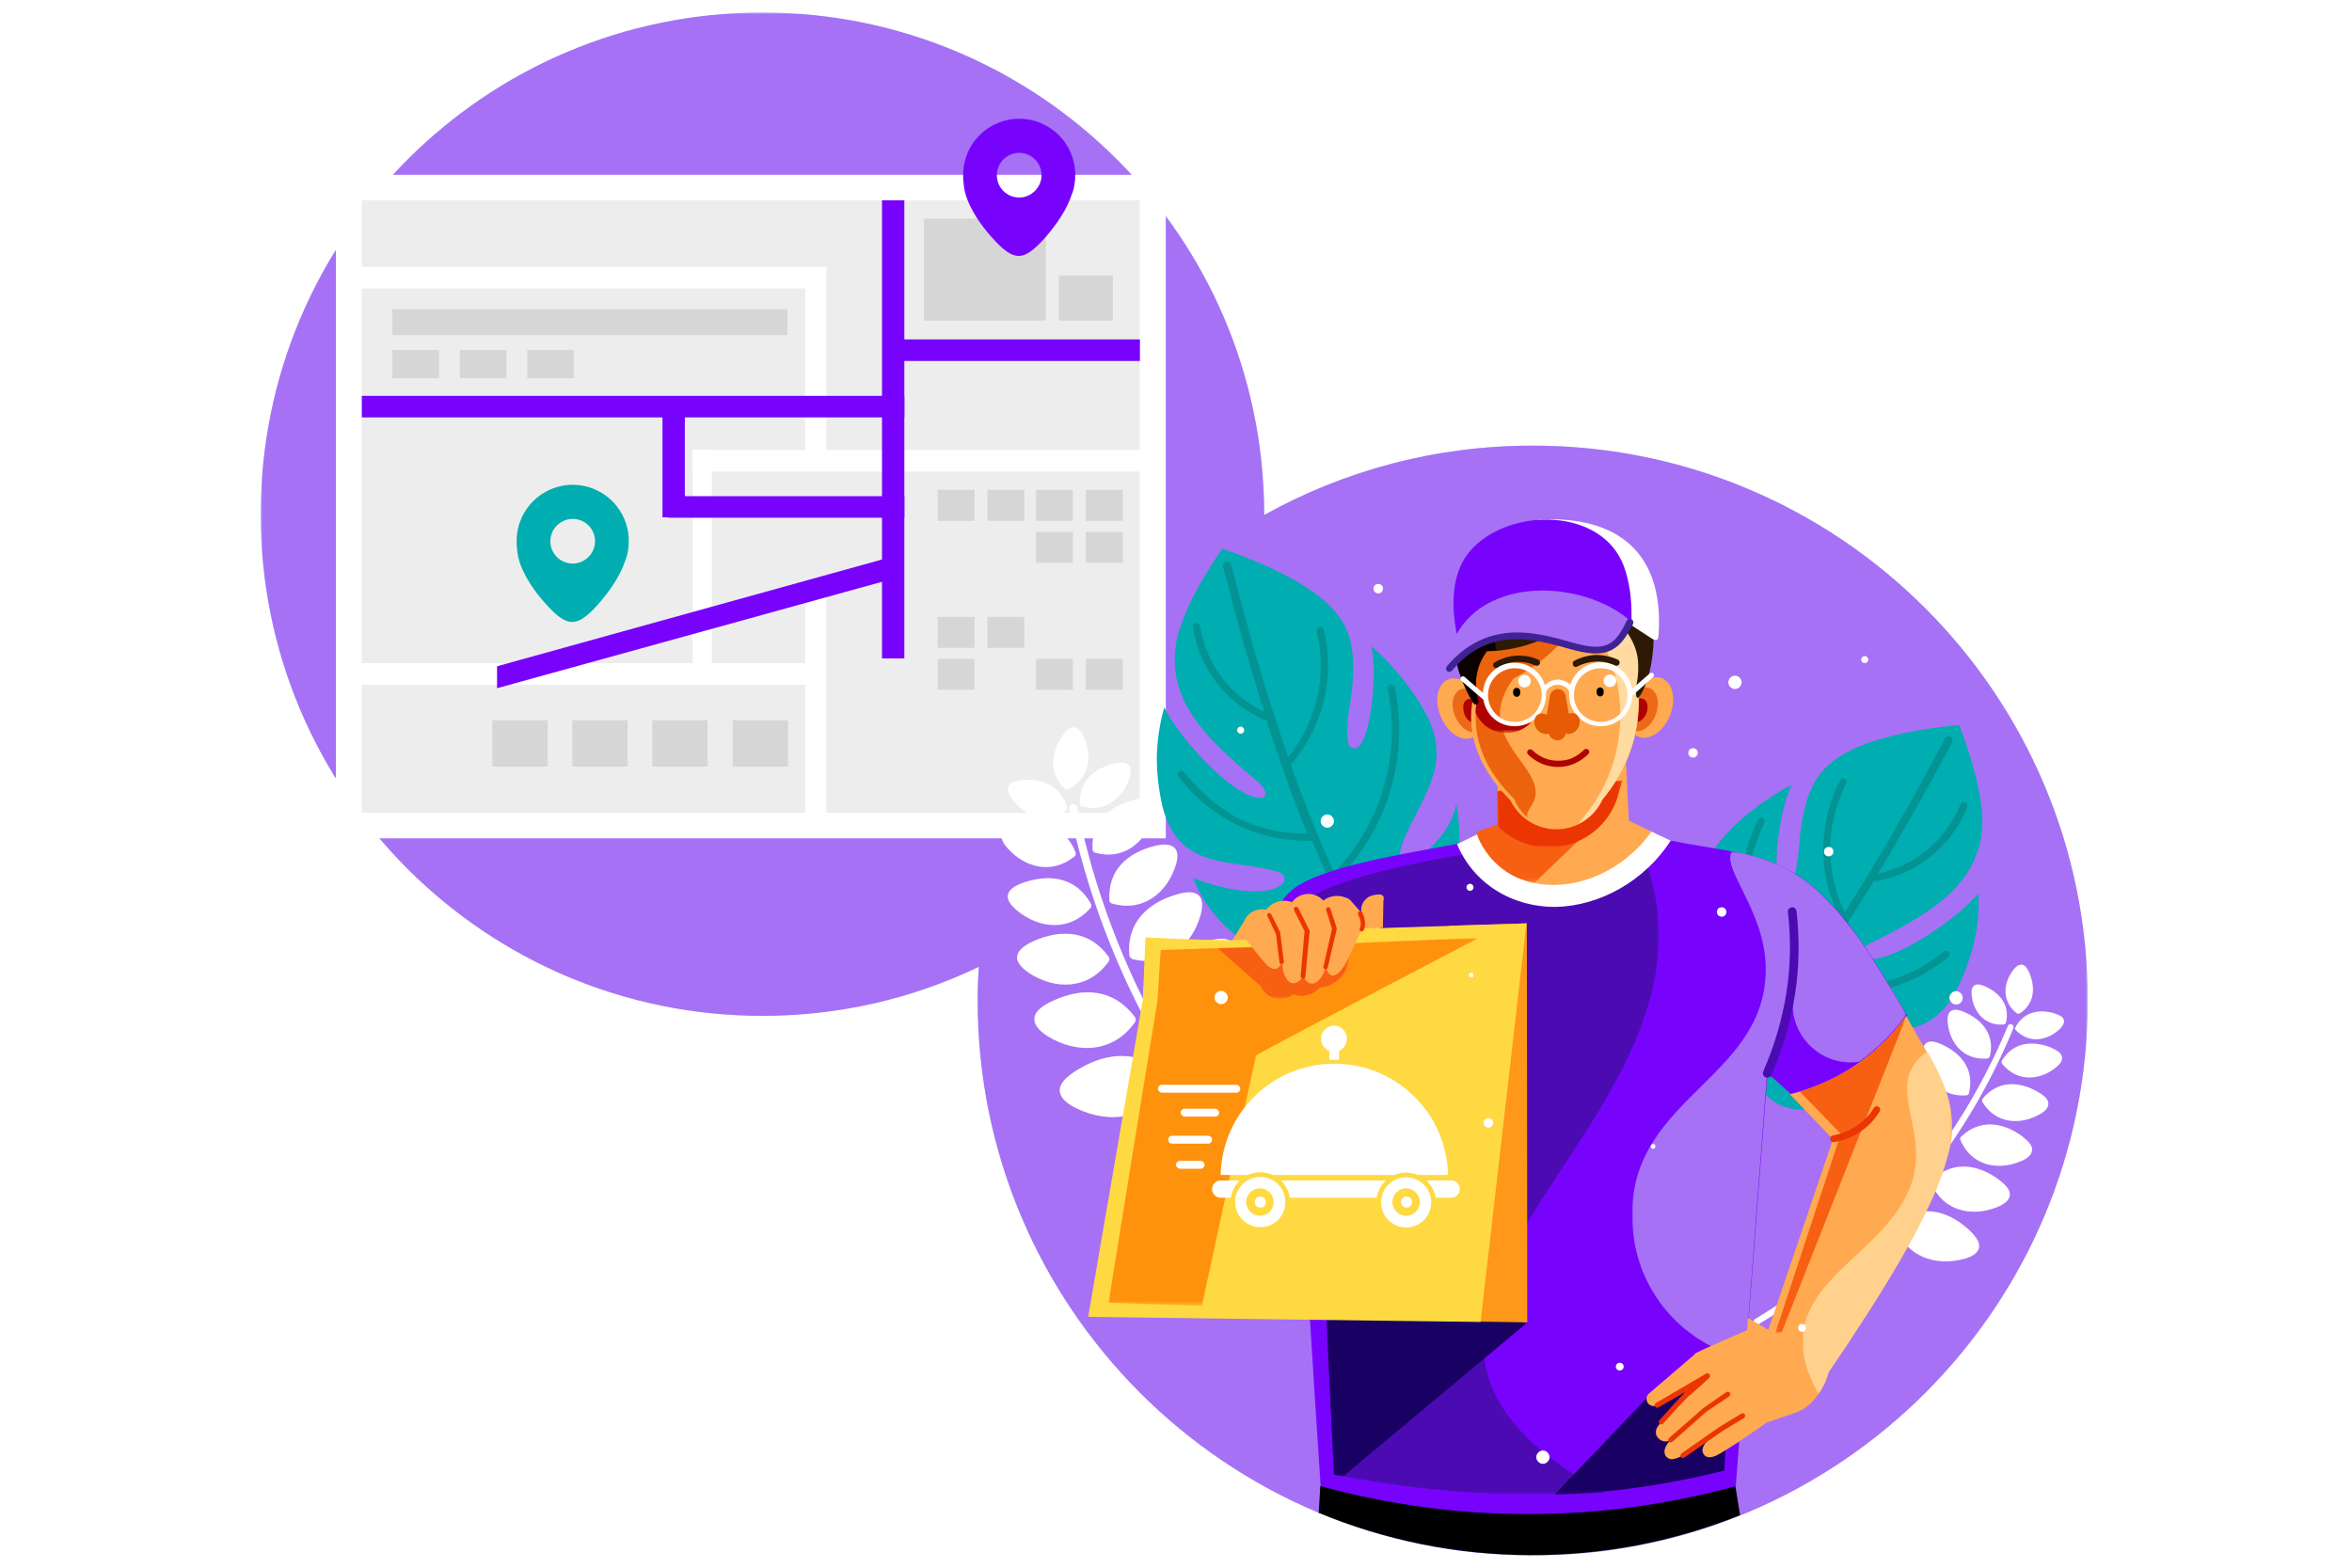 <?xml version="1.0" encoding="utf-8"?><!--Generator: Adobe Illustrator 25.2.0, SVG Export Plug-In . SVG Version: 6.00 Build 0)--><svg version="1.1" id="Layer_1" xmlns="http://www.w3.org/2000/svg" xmlns:xlink="http://www.w3.org/1999/xlink" x="0px" y="0px" viewBox="0 0 600 400" style="enable-background:new 0 0 600 400" xml:space="preserve"><style type="text/css">.st0{fill-rule:evenodd;clip-rule:evenodd;fill:#BFE9FF;}
	.st1{filter:url(#Adobe_OpacityMaskFilter);}
	.st2{fill:url(#SVGID_2_);}
	.st3{mask:url(#SVGID_1_);fill-rule:evenodd;clip-rule:evenodd;fill:#A671F4;}
	.st4{fill-rule:evenodd;clip-rule:evenodd;fill:#FFFFFF;}
	.st5{fill-rule:evenodd;clip-rule:evenodd;fill:#EDEDED;}
	.st6{fill:#FFFFFF;}
	.st7{fill-rule:evenodd;clip-rule:evenodd;fill:#00ADB0;}
	.st8{fill:#039393;}
	.st9{fill-rule:evenodd;clip-rule:evenodd;}
	.st10{fill-rule:evenodd;clip-rule:evenodd;fill:#7703FC;}
	.st11{filter:url(#Adobe_OpacityMaskFilter_1_);}
	.st12{fill:url(#SVGID_4_);}
	.st13{mask:url(#SVGID_3_);fill-rule:evenodd;clip-rule:evenodd;fill:#4C0BB2;}
	.st14{fill-rule:evenodd;clip-rule:evenodd;fill:#FFAA50;}
	.st15{filter:url(#Adobe_OpacityMaskFilter_2_);}
	.st16{fill:url(#SVGID_6_);}
	.st17{mask:url(#SVGID_5_);fill-rule:evenodd;clip-rule:evenodd;fill:#F75F13;}
	.st18{filter:url(#Adobe_OpacityMaskFilter_3_);}
	.st19{fill:url(#SVGID_8_);}
	.st20{mask:url(#SVGID_7_);fill-rule:evenodd;clip-rule:evenodd;fill:#EB3503;}
	.st21{fill-rule:evenodd;clip-rule:evenodd;fill:#EC6917;}
	.st22{fill-rule:evenodd;clip-rule:evenodd;fill:#AE0300;}
	.st23{filter:url(#Adobe_OpacityMaskFilter_4_);}
	.st24{fill:url(#SVGID_10_);}
	.st25{mask:url(#SVGID_9_);fill-rule:evenodd;clip-rule:evenodd;fill:#FFDBA1;}
	.st26{filter:url(#Adobe_OpacityMaskFilter_5_);}
	.st27{fill:url(#SVGID_12_);}
	.st28{mask:url(#SVGID_11_);fill-rule:evenodd;clip-rule:evenodd;fill:#EC630E;}
	.st29{fill:#2E1A04;}
	.st30{fill:#AE0300;}
	.st31{filter:url(#Adobe_OpacityMaskFilter_6_);}
	.st32{fill:url(#SVGID_14_);}
	.st33{mask:url(#SVGID_13_);fill-rule:evenodd;clip-rule:evenodd;fill:#AE0300;}
	.st34{fill-rule:evenodd;clip-rule:evenodd;fill:#2E1A04;}
	.st35{filter:url(#Adobe_OpacityMaskFilter_7_);}
	.st36{fill:url(#SVGID_16_);}
	.st37{mask:url(#SVGID_15_);fill-rule:evenodd;clip-rule:evenodd;fill:#0B0200;}
	.st38{fill-rule:evenodd;clip-rule:evenodd;fill:#E65B03;}
	.st39{fill-rule:evenodd;clip-rule:evenodd;fill:#A671F4;}
	.st40{fill:#3F2294;}
	.st41{filter:url(#Adobe_OpacityMaskFilter_8_);}
	.st42{fill:url(#SVGID_18_);}
	.st43{mask:url(#SVGID_17_);fill-rule:evenodd;clip-rule:evenodd;fill:#190063;}
	.st44{filter:url(#Adobe_OpacityMaskFilter_9_);}
	.st45{fill:url(#SVGID_20_);}
	.st46{mask:url(#SVGID_19_);fill-rule:evenodd;clip-rule:evenodd;fill:#190063;}
	.st47{fill-rule:evenodd;clip-rule:evenodd;fill:#FF9719;}
	.st48{fill-rule:evenodd;clip-rule:evenodd;fill:#FFD942;}
	.st49{filter:url(#Adobe_OpacityMaskFilter_10_);}
	.st50{fill:url(#SVGID_22_);}
	.st51{mask:url(#SVGID_21_);fill-rule:evenodd;clip-rule:evenodd;fill:#FF920D;}
	.st52{filter:url(#Adobe_OpacityMaskFilter_11_);}
	.st53{fill:url(#SVGID_24_);}
	.st54{mask:url(#SVGID_23_);fill-rule:evenodd;clip-rule:evenodd;fill:#F75F13;}
	.st55{fill:#EB3503;}
	.st56{filter:url(#Adobe_OpacityMaskFilter_12_);}
	.st57{fill:url(#SVGID_26_);}
	.st58{mask:url(#SVGID_25_);fill-rule:evenodd;clip-rule:evenodd;fill:#7657D4;}
	.st59{filter:url(#Adobe_OpacityMaskFilter_13_);}
	.st60{fill:url(#SVGID_28_);}
	.st61{mask:url(#SVGID_27_);fill-rule:evenodd;clip-rule:evenodd;fill:#A671F4;}
	.st62{fill:#4C0BB2;}
	.st63{filter:url(#Adobe_OpacityMaskFilter_14_);}
	.st64{fill:url(#SVGID_30_);}
	.st65{mask:url(#SVGID_29_);fill-rule:evenodd;clip-rule:evenodd;fill:#F75F13;}
	.st66{filter:url(#Adobe_OpacityMaskFilter_15_);}
	.st67{fill:url(#SVGID_32_);}
	.st68{mask:url(#SVGID_31_);fill-rule:evenodd;clip-rule:evenodd;fill:#FFD18C;}
	.st69{fill-rule:evenodd;clip-rule:evenodd;fill:#D6D6D6;}</style><g><path class="st0" d="M194.5,3.2c-70.7,0-128,57.3-128,128s57.3,128,128,128c19.8,0,38.5-4.5,55.2-12.5c-0.2,2.8-0.3,5.7-0.3,8.6
		c0,78.2,63.4,141.6,141.6,141.6s141.6-63.4,141.6-141.6s-63.4-141.6-141.6-141.6c-24.9,0-48.2,6.4-68.5,17.7c0-0.1,0-0.1,0-0.2
		C322.4,60.5,265.1,3.2,194.5,3.2z"/><defs><filter id="Adobe_OpacityMaskFilter" filterUnits="userSpaceOnUse" x="66.5" y="3.2" width="466" height="393.6"><feColorMatrix type="matrix" values="1 0 0 0 0  0 1 0 0 0  0 0 1 0 0  0 0 0 1 0"/></filter></defs><mask maskUnits="userSpaceOnUse" x="66.5" y="3.2" width="466" height="393.6" id="SVGID_1_"><g class="st1"><linearGradient id="SVGID_2_" gradientUnits="userSpaceOnUse" x1="-73.34" y1="292.216" x2="261.263" y2="406.097" gradientTransform="matrix(1 0 0 1 255.732 -132.084)"><stop offset="0" style="stop-color:#000000"/><stop offset="1" style="stop-color:#FFFFFF"/></linearGradient><rect x="66.5" y="3.2" class="st2" width="466" height="393.6"/></g></mask><path class="st3" d="M194.5,3.2c-70.7,0-128,57.3-128,128s57.3,128,128,128c19.8,0,38.5-4.5,55.2-12.5c-0.2,2.8-0.3,5.7-0.3,8.6
		c0,78.2,63.4,141.6,141.6,141.6s141.6-63.4,141.6-141.6s-63.4-141.6-141.6-141.6c-24.9,0-48.2,6.4-68.5,17.7c0-0.1,0-0.1,0-0.2
		C322.4,60.5,265.1,3.2,194.5,3.2z"/><rect x="85.7" y="44.6" class="st4" width="211.7" height="169.3"/><rect x="92.3" y="51.1" class="st5" width="198.4" height="156.3"/><path class="st4" d="M487.9,299.2c0.6,0,1-0.4,1-0.7c2-6.9-1.6-12.1-7.5-15.2c-1.7-0.9-3.4-1.4-4.5-1c-1.5,0.5-1.9,2.3-1.7,4.4
		C475.8,293.8,480.5,299.4,487.9,299.2z"/><path class="st4" d="M479.3,308.7c0.6,0,1-0.4,1-0.7c2-6.9-1.6-12.1-7.5-15.2c-1.7-0.9-3.4-1.4-4.5-1c-1.5,0.5-1.9,2.3-1.7,4.4
		C467.2,303.3,471.8,308.9,479.3,308.7z"/><path class="st6" d="M448.6,337.9c14.6-8.8,27.6-19.8,38.6-32.5c11-12.7,19.9-27.2,26.4-43c0.2-0.4,0-0.9-0.4-1
		c-0.4-0.2-0.9,0-1,0.4c-6.5,15.6-15.3,29.9-26.2,42.5c-10.9,12.6-23.7,23.5-38.2,32.2c-0.4,0.2-0.5,0.7-0.3,1.1
		C447.8,338,448.2,338.1,448.6,337.9z"/><path class="st4" d="M525.3,262.7c1-0.9,1.5-1.9,1.1-2.7c-0.3-0.7-1.3-1.1-2.5-1.5c-4-1.1-7.8-0.2-9.8,3.7
		c-0.1,0.1-0.1,0.5,0.2,0.7C517.6,266.3,522.1,265.6,525.3,262.7z"/><path class="st4" d="M515.2,258.6c3.7-2.4,4.1-6.3,2.6-10.1c-0.4-1.1-1-2-1.7-2.3c-0.9-0.3-1.8,0.3-2.6,1.4
		c-2.6,3.5-2.7,8,0.9,10.9C514.7,258.7,515.1,258.7,515.2,258.6z"/><path class="st4" d="M524.3,272.5c1.3-1,2.1-2.1,1.6-3.2c-0.3-0.8-1.5-1.5-2.9-2.1c-4.7-1.8-9.5-1.2-12.3,3.4
		c-0.1,0.1-0.2,0.6,0.1,0.9C514.5,276,520.1,275.8,524.3,272.5z"/><path class="st4" d="M511.1,261.4c0.4,0,0.6-0.3,0.6-0.4c1.1-4.3-1.3-7.4-5-9.2c-1.1-0.5-2.1-0.8-2.8-0.5c-0.9,0.4-1.1,1.5-0.9,2.8
		C503.5,258.4,506.5,261.8,511.1,261.4z"/><path class="st4" d="M506.8,270.1c0.5,0,0.7-0.4,0.8-0.5c1.3-5.3-1.6-9.1-6.1-11.2c-1.3-0.6-2.6-1-3.5-0.6
		c-1.1,0.4-1.3,1.8-1.1,3.4C497.5,266.4,501.1,270.5,506.8,270.1z"/><path class="st4" d="M501.5,279.5c0.5,0,0.8-0.4,0.8-0.6c1.4-5.8-1.7-9.9-6.7-12.3c-1.4-0.7-2.9-1.1-3.8-0.7
		c-1.2,0.5-1.5,2-1.2,3.7C491.3,275.4,495.3,279.9,501.5,279.5z"/><path class="st4" d="M520.2,284.4c1.5-0.8,2.6-1.9,2.3-3.2c-0.2-1-1.4-1.9-2.8-2.7c-4.8-2.7-10.1-2.8-13.9,1.8
		c-0.1,0.1-0.3,0.6,0,1C509,286.6,515.1,287.2,520.2,284.4z"/><path class="st4" d="M495.2,289.7c0.6,0,0.9-0.4,0.9-0.6c1.8-6.2-1.4-11-6.8-13.8c-1.5-0.8-3.1-1.3-4.1-0.9c-1.3,0.5-1.7,2.1-1.5,4
		C484.2,284.7,488.4,289.9,495.2,289.7z"/><path class="st4" d="M515.5,296.3c1.8-0.7,3-1.8,2.9-3.2c-0.1-1.1-1.3-2.2-2.7-3.3c-4.9-3.5-10.6-4.3-15.4,0.2
		c-0.2,0.1-0.4,0.6-0.1,1.1C503,297.4,509.6,298.8,515.5,296.3z"/><path class="st4" d="M509.5,308c1.9-0.8,3.4-1.9,3.2-3.5c-0.1-1.2-1.4-2.5-2.9-3.6c-5.4-3.9-11.6-4.8-16.9,0.1
		c-0.2,0.1-0.5,0.7-0.1,1.2C495.8,309,503,310.6,509.5,308z"/><path class="st4" d="M501.1,321.2c2.2-0.6,3.8-1.7,3.8-3.3c0-1.3-1.2-2.8-2.7-4.2c-5.3-4.8-11.9-6.6-18.2-1.9
		c-0.2,0.1-0.6,0.7-0.3,1.3C486.2,320.6,493.7,323.2,501.1,321.2z"/><path class="st4" d="M296,258.4c9.3,2.1,16.4-3.9,18.8-12.5c0.7-2.6,0.6-4.9-1.1-5.9c-1.3-0.8-3.6-0.5-5.9,0.2
		c-8.1,2.5-13.8,8.1-12.9,17.1C294.9,257.6,295.2,258.3,296,258.4z"/><path class="st4" d="M304.6,272.3c9.3,2.1,16.4-3.9,18.8-12.5c0.7-2.6,0.6-4.9-1.1-5.9c-1.3-0.8-3.6-0.5-5.9,0.2
		c-8.1,2.5-13.8,8.1-12.9,17.1C303.4,271.6,303.8,272.3,304.6,272.3z"/><path class="st6" d="M335.8,316.2c0.4,0.4,1,0.3,1.4-0.1c0.4-0.4,0.3-1-0.1-1.4c-16-14.3-29.4-31-39.9-49.3
		C286.7,247,279.1,227,274.8,206c-0.1-0.5-0.6-0.9-1.2-0.8c-0.5,0.1-0.9,0.6-0.8,1.2c4.4,21.2,12.1,41.4,22.7,59.9
		C306.1,284.9,319.7,301.7,335.8,316.2z"/><path class="st4" d="M271.8,206.9c0.4-0.2,0.5-0.7,0.4-0.9c-1.5-5.4-6.1-7.4-11.3-7c-1.5,0.1-2.9,0.5-3.4,1.2
		c-0.8,1-0.3,2.3,0.7,3.6C261.5,208.4,266.9,210.2,271.8,206.9z"/><path class="st4" d="M272.7,201.3c5.2-2.7,6.1-8.4,3.7-13.4c-0.7-1.5-1.7-2.5-2.9-2.3c-0.9,0.2-1.9,1.2-2.7,2.5
		c-2.8,4.4-3.2,9.4,0.9,13.2C271.9,201.4,272.3,201.6,272.7,201.3z"/><path class="st4" d="M274,218.6c0.5-0.3,0.5-0.9,0.4-1.1c-2.5-6.4-8.3-8.3-14.5-7.2c-1.8,0.3-3.4,0.9-4.1,1.9
		c-0.8,1.2-0.1,2.8,1.3,4.3C261.6,221.5,268.4,223.1,274,218.6z"/><path class="st4" d="M276.2,205.8c5.7,1.5,10.2-2,11.9-7.2c0.5-1.6,0.5-3-0.5-3.7c-0.8-0.5-2.2-0.4-3.7,0c-5,1.3-8.7,4.6-8.4,10.2
		C275.5,205.2,275.7,205.7,276.2,205.8z"/><path class="st4" d="M279.5,217.6c6.9,1.9,12.5-2.4,14.6-8.9c0.6-1.9,0.6-3.7-0.6-4.5c-1-0.6-2.7-0.5-4.5,0
		c-6.2,1.6-10.7,5.7-10.3,12.5C278.7,217,278.9,217.5,279.5,217.6z"/><path class="st4" d="M283.9,230.6c7.6,2.1,13.7-2.6,16-9.7c0.7-2.1,0.7-4-0.7-4.9c-1.1-0.7-2.9-0.6-4.9-0.1
		c-6.8,1.8-11.7,6.2-11.3,13.7C282.9,229.9,283.2,230.5,283.9,230.6z"/><path class="st4" d="M278,231.9c0.5-0.4,0.4-1.1,0.3-1.3c-3.7-6.6-10.2-7.7-16.9-5.5c-1.9,0.6-3.6,1.5-4.1,2.7
		c-0.7,1.5,0.4,3.1,2.1,4.5C265.1,237,272.7,237.7,278,231.9z"/><path class="st4" d="M289.2,244.8c8.4,1.9,14.9-3.5,17.1-11.4c0.6-2.3,0.6-4.4-1-5.3c-1.2-0.7-3.2-0.5-5.4,0.2
		c-7.3,2.2-12.6,7.3-11.8,15.6C288.2,244.1,288.5,244.7,289.2,244.8z"/><path class="st4" d="M282.7,245.5c0.5-0.5,0.3-1.2,0.1-1.4c-4.8-6.7-12.1-7.1-19.1-4c-2,0.9-3.7,2.1-4.1,3.4
		c-0.6,1.7,0.8,3.3,2.8,4.7C269.2,252.7,277.6,252.5,282.7,245.5z"/><path class="st4" d="M289.4,261c0.5-0.6,0.3-1.4,0.1-1.5c-5.4-7.3-13.4-7.7-21-4.1c-2.2,1-4.1,2.3-4.5,3.8
		c-0.6,1.9,0.9,3.7,3.1,5.1C274.6,269,283.9,268.7,289.4,261z"/><path class="st4" d="M298,276.6c0.5-0.7,0.2-1.5-0.1-1.7c-6.7-7.2-15.3-6.7-23.1-1.9c-2.3,1.4-4.1,3-4.4,4.6
		c-0.4,2.1,1.4,3.8,4,5.1C283.1,287,293,285.6,298,276.6z"/><path class="st7" d="M321.2,203.6c-7.5-0.7-21-16.3-24.2-23.1c-1.2,4.2-1.8,8.5-1.9,12.8c0,3.3,0.4,8.1,1.5,12.7
		c4.2,15.8,16.8,13.2,28.2,16.1c1.4,0.3,2.5,0.8,2.8,1.6c0.3,0.6,0.1,1.3-0.7,2c-4.5,3.9-17.7,0.4-22.5-1.7
		c8.1,21.5,39.7,31.6,37.6,5.6c16.1,12.4,34.5,3.1,29.5-24.5c-1.6,10.8-19.5,22.7-12.9,8c4.8-10.7,11.8-18.6,5.1-31.1
		c-3.8-7.1-10.3-14.3-13.9-17.1c1.8,6.4-0.3,28.8-5.2,25.8c-1.2-0.7-1.1-5.2-0.3-10.5c1-6.4,1.8-14.4-1.1-20.2
		c-1.7-3.4-4.6-6.6-9.3-9.7c-5.4-3.6-12.8-7.1-22.1-10.3c-4.9,7.2-8.4,13.5-10.4,19.1c-6.4,17.5,5.9,29,18.7,39.7
		C323.6,201.6,323.5,203.8,321.2,203.6z"/><path class="st8" d="M302.1,197c-0.3-0.4-0.9-0.5-1.3-0.2c-0.4,0.3-0.5,0.9-0.2,1.3c4,5.3,9.1,9.5,14.9,12.3
		c5.8,2.8,12.2,4.3,18.9,4.1c0.1,0,0.2,0,0.3-0.1c12.5,30.2,25.9,49.5,40.3,57.8c0.5,0.3,1.1,0.1,1.4-0.4c0.3-0.5,0.1-1.1-0.4-1.4
		c-12.3-7.1-23.8-22.4-34.8-46c6.3-6.4,10.9-14.1,13.4-22.4c2.6-8.5,3.1-17.7,1.2-26.7c-0.1-0.5-0.6-0.8-1.1-0.7
		c-0.5,0.1-0.8,0.6-0.7,1.1c1.8,8.7,1.3,17.6-1.2,25.8c-2.4,7.9-6.6,15.1-12.5,21.2c-3.7-8.2-7.4-17.4-11-27.6
		c4-4.6,6.8-10.1,8.3-15.8c1.5-6,1.6-12.4,0.1-18.6c-0.1-0.5-0.6-0.8-1.1-0.7c-0.5,0.1-0.8,0.6-0.7,1.1c1.4,5.9,1.4,12-0.1,17.8
		c-1.3,5.2-3.8,10.1-7.2,14.3c-5-14.5-9.9-30.8-14.5-49.1c-0.1-0.6-0.7-0.9-1.3-0.8c-0.6,0.1-0.9,0.7-0.8,1.3
		c3.4,13.3,6.9,25.7,10.5,37c-4.3-2-7.9-5-10.7-8.6c-2.9-3.8-4.9-8.4-5.7-13.3c-0.1-0.5-0.5-0.8-1-0.8c-0.5,0.1-0.8,0.5-0.8,1
		c0.8,5.2,2.9,10.1,6,14.2c3.1,4.1,7.3,7.4,12.1,9.5c0.2,0.1,0.4,0.1,0.6,0c3.4,10.6,6.9,20.3,10.5,29.1c-6.2,0.1-12.3-1.3-17.7-3.9
		C310.8,206,305.9,202,302.1,197z"/><path class="st7" d="M449.4,265.1c-8.1,24.8,25,22.4,37.8,3.3c-5.2,1-18.8,1.3-22.3-3.6c-0.6-0.8-0.6-1.5-0.2-2.1
		c0.5-0.7,1.7-0.9,3.1-0.9c11.8-0.1,23.5,5.4,31.2-9c2.2-4.1,3.7-8.8,4.5-12c1-4.2,1.4-8.5,1.2-12.9c-4.6,5.9-21.5,17.9-28.9,16.8
		c-2.4-0.4-2-2.5,2.3-4.5c14.9-7.4,29.5-15.8,27.4-34.2c-0.7-5.9-2.6-12.8-5.7-21c-9.8,0.9-17.8,2.6-23.9,4.8
		c-5.3,2-8.9,4.4-11.3,7.3c-4.1,4.9-5.2,12.9-5.7,19.4c-0.5,5.3-1.4,9.7-2.7,10.1c-5.5,1.8-2.4-20.4,0.9-26.3
		c-4.2,1.9-12.2,7.3-17.5,13.4c-9.4,10.6-4.5,19.9-2.3,31.4c3,15.8-11.7,0.1-10.7-10.8C415.1,260.1,430.8,273.4,449.4,265.1z"/><path class="st8" d="M406.8,297c-0.6,0.2-0.9,0.7-0.7,1.3c0.2,0.6,0.7,0.9,1.3,0.7c15.9-4.7,33.5-20.3,52.7-46.8
		c0.1,0.1,0.2,0.1,0.3,0.1c6.4,1.7,13,1.8,19.3,0.4c6.3-1.4,12.2-4.3,17.3-8.5c0.4-0.3,0.4-0.9,0.1-1.3c-0.3-0.4-0.9-0.4-1.3-0.1
		c-4.9,4.1-10.6,6.8-16.6,8.1c-5.9,1.3-12.1,1.2-18.1-0.3c5.5-7.7,11.2-16.4,17-25.9c0.2,0.1,0.4,0.2,0.6,0.1c5.2-0.9,10-3.2,14-6.4
		c4-3.2,7.2-7.5,9.1-12.4c0.2-0.5,0-1-0.5-1.2c-0.5-0.2-1,0-1.2,0.5c-1.9,4.6-4.9,8.6-8.6,11.7c-3.6,2.9-7.8,4.9-12.4,5.9
		c6.1-10.2,12.4-21.3,18.9-33.5c0.3-0.5,0.1-1.1-0.4-1.4c-0.5-0.3-1.1-0.1-1.4,0.4c-8.8,16.7-17.4,31.5-25.6,44.4
		c-2.4-4.9-3.6-10.2-3.7-15.6c-0.1-5.9,1.3-11.9,4.1-17.3c0.2-0.4,0.1-1-0.4-1.2c-0.4-0.2-1-0.1-1.2,0.4c-2.9,5.7-4.3,11.9-4.3,18.1
		c0.1,6,1.5,11.9,4.4,17.3c-5.8,9.1-11.5,17.1-17.1,24.3c-4.3-7.3-6.7-15.3-7.2-23.5c-0.5-8.6,1.1-17.3,4.9-25.4
		c0.2-0.5,0-1-0.4-1.2c-0.5-0.2-1,0-1.2,0.4c-3.9,8.3-5.6,17.3-5,26.2c0.5,8.7,3.2,17.3,7.8,24.9C435.2,280.7,420.3,292.9,406.8,297
		z"/><path class="st9" d="M443.9,386.6c-0.8-4.9-1.2-7.4-1.2-7.4s-35.3,0-105.9,0c0,0-0.1,2.3-0.4,6.8
		C370.8,400.2,409.4,400.4,443.9,386.6z"/><path class="st10" d="M336.9,379.2c34.6,9.5,71.2,9.5,105.9,0l8.1-105.4l5.9,5.3c13.3,0.8,25.5-7.4,29.7-20
		c-5.1-8.5-10.5-18.3-17.4-26.3c-13.7-15.7-24.2-14.6-42.8-18.3l-54.5,0.8c-11.8,2.3-35,5.7-42.2,11.8c-1.7,1.5-3.1,3.1-3.3,4.9
		l10.3,97.9c-2.1-3.2-3.1-4.8-3.1-4.8S334.5,343.1,336.9,379.2z"/><defs><filter id="Adobe_OpacityMaskFilter_1_" filterUnits="userSpaceOnUse" x="331.2" y="218" width="92" height="163.5"><feColorMatrix type="matrix" values="1 0 0 0 0  0 1 0 0 0  0 0 1 0 0  0 0 0 1 0"/></filter></defs><mask maskUnits="userSpaceOnUse" x="331.2" y="218" width="92" height="163.5" id="SVGID_3_"><g class="st11"><linearGradient id="SVGID_4_" gradientUnits="userSpaceOnUse" x1="-187.16" y1="526.465" x2="-326.697" y2="396.252" gradientTransform="matrix(1 0 0 1 641.809 -154.453)"><stop offset="0" style="stop-color:#000000"/><stop offset="1" style="stop-color:#FFFFFF"/></linearGradient><rect x="331.2" y="218" class="st12" width="92" height="163.5"/></g></mask><path class="st13" d="M419.5,218.9c-31-0.6-46.5-0.9-46.5-0.9c-24.3,4.3-38.3,8.8-41.8,13.7c4.6,66.4,6.9,99.5,6.9,99.5
		s0.7,15,2.2,45c22.6,4.5,45.7,6.1,69.3,4.8C323.8,334.2,445.3,287.3,419.5,218.9z"/><path class="st4" d="M426.2,214.5l-5.5-2.6c-2.1,1.1-4.3,2-6.7,2.7c-4.9,2.7-10.5,4.3-16.6,4.3c-7.1,0-13.8-2.1-19.6-5.7l-1-0.3
		l-5.1,2.5c4.2,10,13.9,16.1,25.3,16C408.3,231.1,419.6,224.7,426.2,214.5z"/><path class="st14" d="M396.6,225.8c9.3-0.1,18.8-5.3,24.7-13.6c-3.9-1.9-5.8-2.8-5.8-2.8c-0.7-14.6-1-21.9-1-21.9
		c-21.7,6.7-32.5,10.1-32.5,10.1s0.1,4.5,0.3,13.4c0,0-1.8,0.6-5.5,1.9C379.7,220.9,387.3,225.9,396.6,225.8z"/><defs><filter id="Adobe_OpacityMaskFilter_2_" filterUnits="userSpaceOnUse" x="376.7" y="201.4" width="31.8" height="23.8"><feColorMatrix type="matrix" values="1 0 0 0 0  0 1 0 0 0  0 0 1 0 0  0 0 0 1 0"/></filter></defs><mask maskUnits="userSpaceOnUse" x="376.7" y="201.4" width="31.8" height="23.8" id="SVGID_5_"><g class="st15"><linearGradient id="SVGID_6_" gradientUnits="userSpaceOnUse" x1="-327.642" y1="608.937" x2="-308.712" y2="588.101" gradientTransform="matrix(1 0 0 1 708.143 -382.278)"><stop offset="0" style="stop-color:#000000"/><stop offset="1" style="stop-color:#FFFFFF"/></linearGradient><rect x="376.7" y="201.4" class="st16" width="31.8" height="23.8"/></g></mask><path class="st17" d="M391.4,225.3c0,0,5.7-5.5,17.1-16.4l-23.8-5.1c0.1-0.2,0.1-0.4,0.1-0.7c0-0.7-0.4-1.3-1.1-1.5
		c-0.6-0.2-1.3-0.1-1.8,0.4l0,1.2v0l0,0v0l0,0l0,0l0,0l0,0v0l0,0l0,0l0,0l0,0l0,0l0,0l0,0v0l0,0l0,0l0,0l0,0l0,0l0,0l0,0l0,0l0,0
		l0,0l0,0l0,0l0,0l0,0l0,0l0,0l0,0.1l0,0l0,0.1v0l0,0.1l0,0l0,0.1l0,0l0,0l0,0.1l0,0l0.1,6.7c0,0-1.8,0.6-5.5,1.9
		C379.1,219.3,384.6,224,391.4,225.3z"/><defs><filter id="Adobe_OpacityMaskFilter_3_" filterUnits="userSpaceOnUse" x="382" y="199" width="31.9" height="17.2"><feColorMatrix type="matrix" values="1 0 0 0 0  0 1 0 0 0  0 0 1 0 0  0 0 0 1 0"/></filter></defs><mask maskUnits="userSpaceOnUse" x="382" y="199" width="31.9" height="17.2" id="SVGID_7_"><g class="st18"><linearGradient id="SVGID_8_" gradientUnits="userSpaceOnUse" x1="-336.433" y1="605.411" x2="-310.997" y2="602.222" gradientTransform="matrix(1 0 0 1 715.877 -395.479)"><stop offset="0" style="stop-color:#000000"/><stop offset="1" style="stop-color:#FFFFFF"/></linearGradient><rect x="382" y="199" class="st19" width="31.9" height="17.2"/></g></mask><path class="st20" d="M382.2,210.9c4.7,4.7,11.6,6.4,18,4.6c6.4-1.8,11.3-7,12.8-13.4c0.6-2,0.9-3,0.9-3c-21.3,2-31.9,2.9-31.9,2.9
		l0,1.2h0l0,0l0,0l0,0l0,0l0,0l0,0l0,0l0,0l0,0l0,0l0,0.1l0,0v0l0,0v0l0,0l0,0l0,0l0,0l0,0l0,0v0l0,0l0,0l0,0l0,0l0,0l0,0l0,0v0l0,0
		l0,0l0,0l0,0l0,0l0,0v0l0,0l0,0l0,0v0l0,0l0,0l0,0l0,0l0,0l0,0l0,0l0,0l0,0l0,0l0,0l0,0l0,0l0,0l0,0l0,0l0,0l0,0v0l0,0v0v0v0l0,0v0
		L382.2,210.9z"/><path class="st14" d="M420.4,188.1c3.2-0.7,6.1-4.7,6.4-8.9c0.3-4.2-2-7-5.2-6.3c-3.2,0.7-6.1,4.7-6.4,8.9
		C414.9,186.1,417.2,188.9,420.4,188.1z"/><path class="st21" d="M418.3,186.5c2.3-0.5,4.4-3.4,4.6-6.5c0.2-3-1.4-5.1-3.8-4.5c-2.3,0.5-4.4,3.4-4.6,6.5
		C414.3,185,416,187.1,418.3,186.5z"/><path class="st22" d="M417.8,184.2c1.3-0.3,2.4-1.9,2.5-3.5c0.1-1.6-0.8-2.7-2-2.5c-1.3,0.3-2.4,1.9-2.5,3.5
		C415.6,183.4,416.5,184.5,417.8,184.2z"/><path class="st14" d="M373.2,188.4c3.2,0.7,5.5-2.1,5.1-6.3c-0.4-4.2-3.3-8.2-6.5-8.9c-3.2-0.7-5.5,2.1-5.1,6.3
		C367.1,183.7,370,187.7,373.2,188.4z"/><path class="st21" d="M375.3,186.8c2.3,0.5,4-1.5,3.7-4.6c-0.3-3-2.4-5.9-4.7-6.4c-2.3-0.5-4,1.5-3.7,4.6
		C370.9,183.4,373,186.3,375.3,186.8z"/><path class="st22" d="M375.8,184.4c1.3,0.3,2.2-0.8,2-2.5c-0.1-1.6-1.3-3.2-2.5-3.5c-1.3-0.3-2.2,0.8-2,2.5
		C373.4,182.6,374.5,184.2,375.8,184.4z"/><path class="st14" d="M409,153.6c-7.9-5.3-18.3-5-25.9,0.8c-7.6,5.8-10.6,15.7-7.5,24.7c-1.4,8.8,1.8,17.1,9.7,25.1
		c2.2,4.6,6.8,7.4,11.8,7.4c5,0,9.6-3,11.7-7.6c6.4-7.7,9.5-16.4,9.3-26.3C420.6,168.6,416.9,158.9,409,153.6z"/><defs><filter id="Adobe_OpacityMaskFilter_4_" filterUnits="userSpaceOnUse" x="396.7" y="149.8" width="22.1" height="60.7"><feColorMatrix type="matrix" values="1 0 0 0 0  0 1 0 0 0  0 0 1 0 0  0 0 0 1 0"/></filter></defs><mask maskUnits="userSpaceOnUse" x="396.7" y="149.8" width="22.1" height="60.7" id="SVGID_9_"><g class="st23"><linearGradient id="SVGID_10_" gradientUnits="userSpaceOnUse" x1="-342.165" y1="591.059" x2="-315.46" y2="575.989" gradientTransform="matrix(1 0 0 1 737.356 -403.796)"><stop offset="0" style="stop-color:#000000"/><stop offset="1" style="stop-color:#FFFFFF"/></linearGradient><rect x="396.7" y="149.8" class="st24" width="22.1" height="60.7"/></g></mask><path class="st25" d="M409,153.6c-3.7-2.5-8-3.8-12.3-3.8c11.3,8.3,18.1,22.2,16.4,37.2c-1,9.2-5,17.3-10.9,23.5
		c2.8-1.3,5.2-3.5,6.5-6.4c6.4-7.7,9.5-16.4,9.3-26.3C420.6,168.6,416.9,158.9,409,153.6z"/><defs><filter id="Adobe_OpacityMaskFilter_5_" filterUnits="userSpaceOnUse" x="376" y="153.5" width="27.5" height="55.1"><feColorMatrix type="matrix" values="1 0 0 0 0  0 1 0 0 0  0 0 1 0 0  0 0 0 1 0"/></filter></defs><mask maskUnits="userSpaceOnUse" x="376" y="153.5" width="27.5" height="55.1" id="SVGID_11_"><g class="st26"><linearGradient id="SVGID_12_" gradientUnits="userSpaceOnUse" x1="-296.709" y1="601.923" x2="-329.256" y2="579.489" gradientTransform="matrix(1 0 0 1 707.17 -406.623)"><stop offset="0" style="stop-color:#000000"/><stop offset="1" style="stop-color:#FFFFFF"/></linearGradient><rect x="376" y="153.5" class="st27" width="27.5" height="55.1"/></g></mask><path class="st28" d="M403.5,156.9c-20.9-8.5-29.9-0.9-26.9,22.9c-1,8.7,2.2,16.7,9.7,24.1c0.7,1.9,2,3.5,3.5,4.8
		c-1.4-2.5,4.7-4,0.4-11.2c-3.8-6.3-12.3-13.2-4.1-24.4C393.3,169.4,399.4,163.8,403.5,156.9z"/><path class="st29" d="M402.3,170.1c1.5-0.8,3.1-1.2,4.8-1.3c1.7-0.1,3.3,0.3,4.9,1c0.4,0.2,0.9,0,1.1-0.4c0.2-0.4,0-0.9-0.4-1.1
		c-1.8-0.8-3.7-1.2-5.6-1.2c-1.9,0.1-3.8,0.6-5.5,1.5c-0.4,0.2-0.5,0.7-0.3,1.1C401.4,170.1,401.9,170.3,402.3,170.1z"/><path class="st29" d="M382.1,170.3c1.5-0.9,3.1-1.3,4.7-1.4c1.7-0.1,3.3,0.2,4.9,0.9c0.4,0.2,0.9,0,1.1-0.4c0.2-0.4,0-0.9-0.4-1.1
		c-1.8-0.8-3.7-1.1-5.6-1c-1.9,0.1-3.8,0.7-5.5,1.7c-0.4,0.2-0.5,0.7-0.3,1.1C381.2,170.4,381.7,170.6,382.1,170.3z"/><path class="st9" d="M408.2,177.7L408.2,177.7c0.5,0,0.9-0.4,0.9-0.9l0-0.5c0-0.5-0.4-0.9-0.9-0.9h0c-0.5,0-0.9,0.4-0.9,0.9l0,0.5
		C407.3,177.2,407.7,177.7,408.2,177.7z"/><path class="st9" d="M386.9,177.8L386.9,177.8c0.5,0,0.9-0.4,0.9-0.9l0-0.5c0-0.5-0.4-0.9-0.9-0.9c-0.5,0-0.9,0.4-0.9,0.9l0,0.5
		C386,177.3,386.4,177.8,386.9,177.8z"/><path class="st4" d="M390.5,173.8c0-0.9-0.7-1.6-1.6-1.6c-0.9,0-1.6,0.7-1.6,1.6c0,0.9,0.7,1.6,1.6,1.6
		C389.7,175.4,390.5,174.7,390.5,173.8z"/><path class="st4" d="M412.3,173.7c0-0.9-0.7-1.6-1.6-1.6c-0.9,0-1.6,0.7-1.6,1.6c0,0.9,0.7,1.6,1.6,1.6
		C411.6,175.3,412.3,174.6,412.3,173.7z"/><path class="st30" d="M397.5,195.7c1.4,0,2.9-0.3,4.2-0.9c1.3-0.6,2.5-1.4,3.5-2.4c0.3-0.3,0.3-0.8,0-1.1c-0.3-0.3-0.8-0.3-1.1,0
		c-0.9,0.9-1.9,1.6-3,2.1c-1.1,0.5-2.3,0.7-3.6,0.7c-1.2,0-2.5-0.2-3.6-0.7c-1.1-0.5-2.1-1.1-3-2c-0.3-0.3-0.8-0.3-1.1,0
		c-0.3,0.3-0.3,0.8,0,1.1c1,1,2.2,1.8,3.6,2.4C394.6,195.4,396,195.7,397.5,195.7z"/><defs><filter id="Adobe_OpacityMaskFilter_6_" filterUnits="userSpaceOnUse" x="375.6" y="175.6" width="15.1" height="11.5"><feColorMatrix type="matrix" values="1 0 0 0 0  0 1 0 0 0  0 0 1 0 0  0 0 0 1 0"/></filter></defs><mask maskUnits="userSpaceOnUse" x="375.6" y="175.6" width="15.1" height="11.5" id="SVGID_13_"><g class="st31"><linearGradient id="SVGID_14_" gradientUnits="userSpaceOnUse" x1="-314.398" y1="621.045" x2="-332.286" y2="617.637" gradientTransform="matrix(1 0 0 1 706.525 -438.007)"><stop offset="0" style="stop-color:#000000"/><stop offset="1" style="stop-color:#FFFFFF"/></linearGradient><rect x="375.6" y="175.6" class="st32" width="15.1" height="11.5"/></g></mask><path class="st33" d="M382.9,186.9c2.9,0.5,5.8-0.5,7.8-2.7c-2.3,1.2-5.1,1.1-7.4-0.1c-2.3-1.2-4-3.4-4.4-6
		c-2.2-1.7-3.3-2.6-3.3-2.6s0.3,1.4,1,4.1c-0.1,0.7-0.1,1.4-0.2,2.2C377.6,184.6,380,186.5,382.9,186.9z"/><path class="st34" d="M375.5,161c-0.1,0.2-0.1,0.3-0.2,0.5c-0.1,0.4-0.3,0.8-0.5,1.2c-0.1,0.2-0.1,0.3-0.2,0.5
		c-0.7,1.4-1.9,2.5-3.5,3c0.5,4.4,2.2,8.9,4.6,13c0.6,1.1,1.7,0.6,1.4-0.4c-1.3-4.3-0.5-9,2.2-12.6c9.8-0.2,19.1-4.2,26.1-11.2
		c4.4,0.9,8.2,3.6,10.4,7.5c1.3,2.2,2.1,4.6,2.1,7.1c0.1,2.6-0.3,4.4-0.5,5.6c-0.4,4.7,1,2.9,2.3-0.3c3.3-7.9,3.8-26.8-5.7-29.8
		c-11.1-15-28.3-9.7-37.8-2.7c1.5,1.6,1.9,4,0.9,6.1l-0.3,0.6c-0.2,0.4-0.5,0.8-0.8,1.3l-0.3,0.7c-0.3,0.5-0.6,0.9-0.9,1.4
		c-0.1,0.1-0.1,0.2-0.2,0.3c-0.1,0.2-0.2,0.4-0.3,0.5l0.1,0c-0.2,0.3-0.4,0.6-0.6,0.9c2,1.3,2.9,3.9,2.1,6.2L375.5,161z"/><defs><filter id="Adobe_OpacityMaskFilter_7_" filterUnits="userSpaceOnUse" x="371" y="135.4" width="30.3" height="44.3"><feColorMatrix type="matrix" values="1 0 0 0 0  0 1 0 0 0  0 0 1 0 0  0 0 0 1 0"/></filter></defs><mask maskUnits="userSpaceOnUse" x="371" y="135.4" width="30.3" height="44.3" id="SVGID_15_"><g class="st35"><linearGradient id="SVGID_16_" gradientUnits="userSpaceOnUse" x1="-304.102" y1="593.091" x2="-319.693" y2="614.372" gradientTransform="matrix(1 0 0 1 699.911 -448.686)"><stop offset="0" style="stop-color:#000000"/><stop offset="1" style="stop-color:#FFFFFF"/></linearGradient><rect x="371" y="135.4" class="st36" width="30.3" height="44.3"/></g></mask><path class="st37" d="M372.9,163.7c-0.2,0.4-0.5,0.7-0.8,1.1c-0.1,0.1-0.3,0.3-0.4,0.4c-0.2,0.3-0.4,0.6-0.6,0.9
		c0.5,4.5,2.2,9,4.6,13c0.6,1.1,1.7,0.6,1.4-0.4c-1.3-4.3-0.5-9,2.2-12.6c0.8,0,1.7-0.1,2.5-0.1c-1.3-5.2-0.9-10.8,1.5-16.1
		c3.5-7.6,10.4-12.5,18.1-13.8c-7-1.8-14.3,0.1-20.2,3.2c0.3,0.6,0.4,1.3,0.4,2.1v0.2c0,0.9-0.2,1.8-0.6,2.5l-0.1,0.2
		c-0.3,0.6-0.7,1.1-1.1,1.5c-0.1,0.1-0.2,0.2-0.2,0.2l-0.1,0.2c-0.3,0.5-0.7,1-1.2,1.4l-0.2,0.5c-0.3,0.7-0.8,1.3-1.2,2l-0.4,0.7
		v0.8c0,1.8-0.9,3.4-2.3,4.4c0.7,0.9,1.2,2.1,1.2,3.4C375.1,161.1,374.3,162.7,372.9,163.7z"/><path class="st6" d="M402.7,183c1.5,1.5,3.5,2.3,5.7,2.3c2.2,0,4.2-0.9,5.7-2.4c1.4-1.4,2.2-3.3,2.3-5.4l5.3-4.7
		c0.3-0.2,0.3-0.6,0.1-0.9c-0.2-0.3-0.6-0.3-0.9-0.1l-4.6,4c-0.3-1.8-1.1-3.3-2.3-4.5c-1.5-1.5-3.5-2.3-5.7-2.3
		c-2.2,0-4.2,0.9-5.7,2.4c-0.9,0.9-1.6,2.1-2,3.3c-0.3-0.2-0.5-0.5-0.8-0.6c-0.7-0.4-1.5-0.7-2.4-0.7c-0.9,0-1.7,0.3-2.4,0.7
		c-0.3,0.2-0.6,0.5-0.9,0.7c-0.4-1.3-1.1-2.5-2.1-3.4c-1.5-1.5-3.5-2.3-5.7-2.3c-2.2,0-4.2,0.9-5.7,2.4c-1.4,1.4-2.2,3.2-2.3,5.3
		l-4.7-4.1c-0.3-0.2-0.6-0.2-0.9,0.1c-0.2,0.3-0.2,0.6,0.1,0.9l5.6,4.8c0,0,0,0,0,0c0.3,1.7,1.1,3.3,2.3,4.5
		c1.5,1.5,3.5,2.3,5.7,2.3c2.2,0,4.2-0.9,5.7-2.4c1.5-1.5,2.3-3.5,2.3-5.7c0-0.2,0-0.4,0-0.7l0,0c0.3-0.6,0.7-1,1.2-1.3
		c0.5-0.3,1.1-0.5,1.8-0.5c0.6,0,1.2,0.2,1.8,0.5c0.5,0.3,0.9,0.7,1.1,1.2c0,0.3,0,0.5,0,0.8C400.3,179.6,401.2,181.6,402.7,183z
		 M403.5,172.5c1.2-1.2,2.9-2,4.8-2c1.9,0,3.6,0.7,4.9,2c1.2,1.2,2,2.9,2,4.8v0c0,0.1,0,0.1,0,0.2c0,1.8-0.8,3.5-2,4.7
		c-1.2,1.2-2.9,2-4.8,2c-1.9,0-3.6-0.7-4.9-2c-1.2-1.2-2-2.9-2-4.8C401.5,175.4,402.3,173.7,403.5,172.5z M391.3,182.2
		c-1.2,1.2-2.9,2-4.8,2c-1.9,0-3.6-0.7-4.9-2c-1.2-1.2-2-2.9-2-4.8c0-1.9,0.7-3.6,2-4.9c1.2-1.2,2.9-2,4.8-2c1.9,0,3.6,0.7,4.9,2
		c1.2,1.2,2,2.9,2,4.8C393.2,179.3,392.5,181,391.3,182.2z"/><path class="st38" d="M395.1,187.2c0.3,1,1.2,1.7,2.2,1.7c1,0,1.9-0.7,2.2-1.8c0.4,0.2,0.8,0.2,1.2,0.1c1.3-0.3,2.3-1.6,2.3-3.1
		c0-1.4-1.1-2.4-2.4-2.1c-0.1,0-0.3,0.1-0.4,0.1l-0.2-1.1c-0.2-1.2-0.4-2.3-0.6-3.5c-0.1-0.5-0.4-0.9-0.7-1.2
		c-0.4-0.3-0.8-0.5-1.3-0.5c-0.5,0-0.9,0.2-1.3,0.5c-0.4,0.3-0.6,0.7-0.7,1.2c-0.2,1.2-0.4,2.3-0.6,3.5l-0.2,1.4
		c-0.3-0.2-0.6-0.3-0.9-0.3c-1.3-0.3-2.3,0.7-2.3,2.1c0,1.4,1.1,2.8,2.4,3C394.4,187.4,394.8,187.3,395.1,187.2z"/><path class="st4" d="M421.5,163c1.1,0.6,1.5,0.4,1.6-0.9c1.5-21.1-10.5-30.7-30.8-29.5c16.4,17,24.2,25.9,23.4,26.6
		C417.3,160.3,419.2,161.5,421.5,163z"/><path class="st10" d="M414.3,144.6c-6.4-17.4-35.8-14.7-41.9,0.3c-1.8,4.4-2.1,10-0.8,16.8c23.3-2.9,37.6,0.5,44.6-3.8
		C416.3,152.6,415.6,148.2,414.3,144.6z"/><path class="st39" d="M415.3,157.9c-13.9-11.3-43.5-10.9-46.4,12.4c8-8,19.1-9.9,33.2-5.7C409.3,166.8,413.7,164.6,415.3,157.9z"/><path class="st40" d="M370.4,171.1c4.3-5.1,8.9-7.2,13.5-7.8c4.6-0.6,9.2,0.3,13.3,1.4c0.9,0.2,1.6,0.4,2.2,0.6
		c2.1,0.6,4,1.1,5.7,1.3c3.5,0.5,5.8-0.3,7.6-1.8c1.7-1.5,2.8-3.5,3.9-5.6c0.2-0.4,0-1-0.4-1.2c-0.4-0.2-1,0-1.2,0.4
		c-1,2-2,3.9-3.4,5.1c-1.4,1.2-3.3,1.8-6.2,1.4c-1.6-0.2-3.5-0.7-5.5-1.3c-0.8-0.2-1.6-0.4-2.2-0.6c-4.3-1.1-9.1-2.1-14-1.4
		c-5,0.7-10,3-14.6,8.4c-0.3,0.4-0.3,0.9,0.1,1.3C369.5,171.5,370.1,171.5,370.4,171.1z"/><defs><filter id="Adobe_OpacityMaskFilter_8_" filterUnits="userSpaceOnUse" x="396.5" y="352.5" width="44.2" height="28.9"><feColorMatrix type="matrix" values="1 0 0 0 0  0 1 0 0 0  0 0 1 0 0  0 0 0 1 0"/></filter></defs><mask maskUnits="userSpaceOnUse" x="396.5" y="352.5" width="44.2" height="28.9" id="SVGID_17_"><g class="st41"><linearGradient id="SVGID_18_" gradientUnits="userSpaceOnUse" x1="-339.682" y1="541.577" x2="-309.185" y2="512.665" gradientTransform="matrix(1 0 0 1 737.054 -154.473)"><stop offset="0" style="stop-color:#000000"/><stop offset="1" style="stop-color:#FFFFFF"/></linearGradient><rect x="396.5" y="352.5" class="st42" width="44.2" height="28.9"/></g></mask><path class="st43" d="M420.1,356.7c-15.7,16.5-23.6,24.7-23.6,24.7c14.6-0.5,29.2-2.6,43.4-6.2c0.5-9.8,0.8-14.7,0.8-14.7
		C437.9,351.3,431,350,420.1,356.7z"/><defs><filter id="Adobe_OpacityMaskFilter_9_" filterUnits="userSpaceOnUse" x="338.3" y="335.6" width="51.3" height="41.1"><feColorMatrix type="matrix" values="1 0 0 0 0  0 1 0 0 0  0 0 1 0 0  0 0 0 1 0"/></filter></defs><mask maskUnits="userSpaceOnUse" x="338.3" y="335.6" width="51.3" height="41.1" id="SVGID_19_"><g class="st44"><linearGradient id="SVGID_20_" gradientUnits="userSpaceOnUse" x1="-317.463" y1="540.226" x2="-275.441" y2="507.666" gradientTransform="matrix(1 0 0 1 652.211 -161.455)"><stop offset="0" style="stop-color:#000000"/><stop offset="1" style="stop-color:#FFFFFF"/></linearGradient><rect x="338.3" y="335.6" class="st45" width="51.3" height="41.1"/></g></mask><path class="st46" d="M389.7,337.4c-17-2.2-34.3-2.4-51.3-0.5c1.3,26.2,1.9,39.4,1.9,39.4c0.8,0.2,1.5,0.3,2.3,0.5
		C342.6,376.7,358.3,363.6,389.7,337.4z"/><path class="st47" d="M369.7,236.2v100.9l19.9,0.3c0,0,0-33.9-0.1-101.8L369.7,236.2z"/><path class="st48" d="M389.4,235.6c0,0-12.3,0.4-37,1.2c-12.2-4.2-25.3-3.4-38,3.1c0,0-7.9,0-22.2-0.7c-0.4,10.8-0.7,16.1-0.7,16.1
		c-9.3,53.8-13.9,80.7-13.9,80.7c66.7,0.9,100.1,1.3,100.1,1.3S381.6,303.4,389.4,235.6z"/><defs><filter id="Adobe_OpacityMaskFilter_10_" filterUnits="userSpaceOnUse" x="282.7" y="239.3" width="94.5" height="93.8"><feColorMatrix type="matrix" values="1 0 0 0 0  0 1 0 0 0  0 0 1 0 0  0 0 0 1 0"/></filter></defs><mask maskUnits="userSpaceOnUse" x="282.7" y="239.3" width="94.5" height="93.8" id="SVGID_21_"><g class="st49"><linearGradient id="SVGID_22_" gradientUnits="userSpaceOnUse" x1="-220.943" y1="547.196" x2="-283.183" y2="436.16" gradientTransform="matrix(1 0 0 1 571.068 -224.967)"><stop offset="0" style="stop-color:#000000"/><stop offset="1" style="stop-color:#FFFFFF"/></linearGradient><rect x="282.7" y="239.3" class="st50" width="94.5" height="93.8"/></g></mask><path class="st51" d="M377.2,239.3c-30.6,1.3-45.8,1.9-45.8,1.9c-23.5,0.8-35.3,1.2-35.3,1.2c-0.6,8.5-0.8,12.8-0.8,12.8
		c-8.4,51.4-12.5,77.2-12.5,77.2c15.9,0.5,23.8,0.8,23.8,0.8s4.6-21.3,13.8-63.9C320.3,269.2,339.2,259.2,377.2,239.3z"/><defs><filter id="Adobe_OpacityMaskFilter_11_" filterUnits="userSpaceOnUse" x="310.6" y="241.6" width="33.6" height="13.2"><feColorMatrix type="matrix" values="1 0 0 0 0  0 1 0 0 0  0 0 1 0 0  0 0 0 1 0"/></filter></defs><mask maskUnits="userSpaceOnUse" x="310.6" y="241.6" width="33.6" height="13.2" id="SVGID_23_"><g class="st52"><linearGradient id="SVGID_24_" gradientUnits="userSpaceOnUse" x1="-307.79" y1="599.678" x2="-279.063" y2="584.581" gradientTransform="matrix(1 0 0 1 611.802 -339.174)"><stop offset="0" style="stop-color:#000000"/><stop offset="1" style="stop-color:#FFFFFF"/></linearGradient><rect x="310.6" y="241.6" class="st53" width="33.6" height="13.2"/></g></mask><path class="st54" d="M325.2,254.7c1.6,0.4,3.4,0,4.7-1c2.4,0.9,5.1,0.2,6.8-1.7c4.2-0.4,7.5-3.9,7.5-8.1c0,0-8.3-0.7-25-2.2
		c0,0-2.8,0.1-8.5,0.3c0,0,3.6,3.2,10.9,9.6C322.2,253.1,323.6,254.2,325.2,254.7z"/><path class="st14" d="M337.6,229.8c-1-1.1-2.5-1.8-4.1-1.7c-1.5,0.1-3,0.8-3.9,2.1c-2.4-0.9-5.1-0.1-6.6,1.9
		c-2.3-0.5-4.7,0.7-5.6,2.9c0,0-1,1.6-3,4.9c2.3,0,3.5-0.1,3.5-0.1c1.3,1.6,3.4,4.3,4.7,5.8c1.5,1.7,3.2,2.7,4.5-0.2
		c0,4.3,2.5,7.7,5.4,3.7c1.6,3.6,4.7,1.6,5.7-2.4c1.1,4.1,3.7,1.8,5.2-1.2c0.7-1.3,1.3-2.8,1.8-3.7c0.7-1.4,1.4-3,2.4-4.9
		c0,0,1.7-0.1,5.2-0.2c0,0,0-2.3,0.1-6.8c0.4-1.5-0.4-2-2.5-1.5c-2.1,0.4-3.5,2.4-3.1,4.5c0,0-1-1.1-3-3.4
		C342.1,228.2,339.4,228.3,337.6,229.8z"/><path class="st55" d="M324.3,233.3c-0.1-0.3-0.5-0.4-0.7-0.3c-0.3,0.1-0.4,0.5-0.3,0.7l2.2,4.6l0.9,7.2c0,0.3,0.3,0.5,0.6,0.5
		c0.3,0,0.5-0.3,0.5-0.6l-0.9-7.3c0-0.1,0-0.1,0-0.2l0,0L324.3,233.3z"/><path class="st55" d="M338,247.3c0.3,0.1,0.6-0.1,0.7-0.4l2.3-9.8c0-0.1,0-0.2,0-0.3l-1.6-4.9c-0.1-0.3-0.4-0.5-0.7-0.4
		c-0.3,0.1-0.5,0.4-0.4,0.7l1.5,4.8l-2.2,9.7C337.5,246.9,337.7,247.2,338,247.3z"/><path class="st55" d="M332.4,249.7c0.3,0,0.6-0.2,0.6-0.5l1.1-11.6c0-0.1,0-0.2-0.1-0.3l-2.8-5.6c-0.1-0.3-0.5-0.4-0.8-0.3
		c-0.3,0.1-0.4,0.5-0.3,0.8l2.7,5.4l-1,11.4C331.8,249.4,332,249.7,332.4,249.7z"/><path class="st55" d="M347.2,237.6c0.3,0.1,0.6,0,0.7-0.3c0.3-0.7,0.4-1.5,0.3-2.2c-0.1-0.8-0.3-1.5-0.7-2.3
		c-0.1-0.3-0.5-0.4-0.8-0.2c-0.3,0.1-0.4,0.5-0.2,0.8c0.3,0.7,0.5,1.3,0.6,1.9c0.1,0.6,0,1.2-0.3,1.7
		C346.8,237.2,346.9,237.5,347.2,237.6z"/><path class="st4" d="M370.2,305.6c1.2,0,2.2-1,2.2-2.2v0c0-1.2-1-2.2-2.2-2.2h-58.8c-1.2,0-2.2,1-2.2,2.2v0c0,1.2,1,2.2,2.2,2.2
		H370.2z"/><path class="st4" d="M340.4,271.4c-15.8,0-28.7,12.6-29,28.4c38.7,0,58,0,58,0C369.1,284.1,356.2,271.4,340.4,271.4z"/><path class="st48" d="M329.1,306.7c0-4.2-3.4-7.6-7.6-7.6s-7.6,3.4-7.6,7.6c0,4.2,3.4,7.6,7.6,7.6S329.1,311,329.1,306.7z"/><path class="st4" d="M327.9,306.7c0-3.6-2.9-6.4-6.4-6.4c-3.6,0-6.4,2.9-6.4,6.4c0,3.6,2.9,6.4,6.4,6.4
		C325,313.2,327.9,310.3,327.9,306.7z"/><path class="st48" d="M324.9,306.7c0-1.9-1.6-3.5-3.5-3.5c-1.9,0-3.5,1.6-3.5,3.5c0,1.9,1.6,3.5,3.5,3.5
		C323.4,310.2,324.9,308.7,324.9,306.7z"/><path class="st4" d="M322.9,306.7c0-0.8-0.6-1.4-1.4-1.4c-0.8,0-1.4,0.6-1.4,1.4c0,0.8,0.6,1.4,1.4,1.4
		C322.3,308.2,322.9,307.5,322.9,306.7z"/><path class="st48" d="M358.7,314.4c4.2,0,7.6-3.4,7.6-7.6c0-4.2-3.4-7.6-7.6-7.6c-4.2,0-7.6,3.4-7.6,7.6
		C351.1,311,354.5,314.4,358.7,314.4z"/><path class="st4" d="M358.7,313.2c3.6,0,6.4-2.9,6.4-6.4c0-3.6-2.9-6.4-6.4-6.4c-3.6,0-6.4,2.9-6.4,6.4
		C352.3,310.3,355.2,313.2,358.7,313.2z"/><path class="st48" d="M362.2,306.7c0-1.9-1.6-3.5-3.5-3.5c-1.9,0-3.5,1.6-3.5,3.5c0,1.9,1.6,3.5,3.5,3.5
		C360.6,310.2,362.2,308.7,362.2,306.7z"/><path class="st4" d="M360.2,306.7c0-0.8-0.6-1.4-1.4-1.4c-0.8,0-1.4,0.6-1.4,1.4c0,0.8,0.6,1.4,1.4,1.4
		C359.5,308.2,360.2,307.5,360.2,306.7z"/><path class="st4" d="M341.6,270.4v-2.3c1.2-0.5,2-1.7,2-3.1c0-1.8-1.5-3.3-3.3-3.3c-1.8,0-3.3,1.5-3.3,3.3c0,1.4,0.8,2.6,2.1,3.1
		v2.3H341.6z"/><path class="st4" d="M315.4,278.8c0.6,0,1-0.5,1-1s-0.5-1-1-1h-19c-0.6,0-1,0.5-1,1s0.5,1,1,1H315.4z"/><path class="st4" d="M310,284.9c0.6,0,1-0.5,1-1s-0.5-1-1-1h-7.8c-0.6,0-1,0.5-1,1s0.5,1,1,1H310z"/><path class="st4" d="M308.2,291.8c0.6,0,1-0.5,1-1c0-0.6-0.5-1-1-1h-9.2c-0.6,0-1,0.5-1,1c0,0.6,0.5,1,1,1H308.2z"/><path class="st4" d="M306.3,298.2c0.6,0,1-0.5,1-1s-0.5-1-1-1H301c-0.6,0-1,0.5-1,1s0.5,1,1,1H306.3z"/><defs><filter id="Adobe_OpacityMaskFilter_12_" filterUnits="userSpaceOnUse" x="457.6" y="251.7" width="0.5" height="1.8"><feColorMatrix type="matrix" values="1 0 0 0 0  0 1 0 0 0  0 0 1 0 0  0 0 0 1 0"/></filter></defs><mask maskUnits="userSpaceOnUse" x="457.6" y="251.7" width="0.5" height="1.8" id="SVGID_25_"><g class="st56"><linearGradient id="SVGID_26_" gradientUnits="userSpaceOnUse" x1="-388.717" y1="517.639" x2="-304.18" y2="482.762" gradientTransform="matrix(1 0 0 1 765.996 -205.065)"><stop offset="0" style="stop-color:#000000"/><stop offset="1" style="stop-color:#FFFFFF"/></linearGradient><rect x="416.3" y="217.3" class="st57" width="70.1" height="129.5"/></g></mask><path class="st58" d="M457.6,253.5c0.2-0.6,0.3-1.2,0.5-1.8C457.9,252.3,457.8,252.9,457.6,253.5z"/><defs><filter id="Adobe_OpacityMaskFilter_13_" filterUnits="userSpaceOnUse" x="416.3" y="217.3" width="70.1" height="129.5"><feColorMatrix type="matrix" values="1 0 0 0 0  0 1 0 0 0  0 0 1 0 0  0 0 0 1 0"/></filter></defs><mask maskUnits="userSpaceOnUse" x="416.3" y="217.3" width="70.1" height="129.5" id="SVGID_27_"><g class="st59"><linearGradient id="SVGID_28_" gradientUnits="userSpaceOnUse" x1="-388.717" y1="517.639" x2="-304.18" y2="482.762" gradientTransform="matrix(1 0 0 1 765.996 -205.065)"><stop offset="0" style="stop-color:#000000"/><stop offset="1" style="stop-color:#FFFFFF"/></linearGradient><rect x="416.3" y="217.3" class="st60" width="70.1" height="129.5"/></g></mask><path class="st61" d="M416.7,315.2c1.8,14.5,12.1,27.4,28.5,31.6c0.4-5,0.6-7.5,0.6-7.5c2.6-34.2,3.9-51.3,3.9-51.3
		c0.4-5.8,0.8-10.1,1-13.1c0.6-0.2,0.9-0.4,0.9-0.4c0.4-0.1,2.4-7.1,6-21.1c0.1-0.6,0.3-1.2,0.5-1.8c-0.2,0.6-0.3,1.2-0.5,1.8
		c-0.9,4.4,0.3,9,3.2,12.4c3.3,3.9,8.4,5.9,13.5,5.1c4.6-3.3,8.7-7.4,12-12c-2.6-4.6-5.9-10-9.8-16.1c-2-3.1-4.5-6.4-7.6-10.1
		c-4-4.6-7.9-8-12-10.3c-3.9-2.3-8.9-4.1-15.1-5.2c-2.9,4.8,10.2,16.7,8.5,33.1C447.8,277,412.5,281.6,416.7,315.2z"/><path class="st62" d="M449.8,273.4c-0.2,0.6,0,1.2,0.6,1.5c0.6,0.2,1.2,0,1.5-0.6c2.9-6.6,4.9-13.5,6-20.5c1.1-7,1.2-14.2,0.4-21.3
		c-0.1-0.6-0.6-1.1-1.2-1c-0.6,0.1-1.1,0.6-1,1.2c0.8,6.9,0.7,13.9-0.4,20.7C454.6,260.3,452.6,267,449.8,273.4z"/><path class="st14" d="M420.3,357.9c0.4,0.7,1.3,1,2.1,0.8c8.7-5.1,13.1-7.7,13.1-7.7c-3.4,3-5.2,4.5-5.2,4.5
		c-1.4,1.6-7.1,7.6-7.7,9c-0.3,0.9-0.3,1.8,0.6,2.6c0.8,0.8,2,0.9,3,0.3c-2.4,2.5-1.7,4.2-0.4,4.8c2.5,1.1,10.3-5.6,13.1-7.6
		c-1.4,1.4-6.3,4.5-4,6.8c0.7,0.6,1.6,0.5,2.7,0.1c2.2-1,10.5-6.6,13-8.5l7.6-2.6c2.9-1,6.6-4.3,8.2-10.2
		c7.6-11.1,13.9-21.1,19-29.9c4.8-8.4,10-18.7,12-27.6c2.8-12.9-5.3-22.5-11.1-33.5c-7.2,10-17.7,17.1-29.7,20l11,11.5l-16.5,48.6
		c-3.4-2-5.2-3-5.2-3c-0.2,2.1-0.2,3.1-0.2,3.1c-9.7,4.2-14.2,6.2-13.3,6.1c-7.9,6.8-11.9,10.2-11.9,10.2
		C420,356.2,419.9,357.2,420.3,357.9z"/><path class="st55" d="M429.7,371.9l8.9-6.2l0.6-0.4l0.1-0.1l5.6-3.4c0.3-0.2,0.4-0.6,0.2-0.9c-0.2-0.3-0.6-0.4-0.9-0.2l-5.6,3.4
		l0,0l0,0l0,0l-0.1,0.1l-0.6,0.4l-8.9,6.2c-0.3,0.2-0.4,0.6-0.2,0.9C429,372.1,429.4,372.1,429.7,371.9z"/><path class="st55" d="M425.8,366.9c-0.3,0.2-0.3,0.7-0.1,0.9c0.2,0.3,0.7,0.3,0.9,0.1l8.7-7.7l5.8-3.9c0.3-0.2,0.4-0.6,0.2-0.9
		c-0.2-0.3-0.6-0.4-0.9-0.2l-5.8,4l0,0c0,0,0,0-0.1,0.1L425.8,366.9z"/><path class="st55" d="M429.6,355.5c-1,1-3.1,3.3-6.3,6.9c-0.2,0.3-0.2,0.7,0.1,0.9c0.3,0.2,0.7,0.2,0.9-0.1
		c3.1-3.5,5.3-5.8,6.3-6.8c0.2-0.2,0.3-0.3,0.4-0.4c0,0,0,0,0.1,0c3.2-2.8,4.7-4.2,4.9-4.4c0.2-0.2,0.3-0.6,0.1-0.9
		c-0.2-0.3-0.6-0.4-0.9-0.2l-12.8,7.5c-0.3,0.2-0.4,0.6-0.2,0.9c0.2,0.3,0.6,0.4,0.9,0.2l7.1-4.1L430,355
		C429.9,355.1,429.8,355.3,429.6,355.5z"/><defs><filter id="Adobe_OpacityMaskFilter_14_" filterUnits="userSpaceOnUse" x="452.8" y="259" width="33.6" height="81.2"><feColorMatrix type="matrix" values="1 0 0 0 0  0 1 0 0 0  0 0 1 0 0  0 0 0 1 0"/></filter></defs><mask maskUnits="userSpaceOnUse" x="452.8" y="259" width="33.6" height="81.2" id="SVGID_29_"><g class="st63"><linearGradient id="SVGID_30_" gradientUnits="userSpaceOnUse" x1="-332.17" y1="566.325" x2="-357.613" y2="489.988" gradientTransform="matrix(1 0 0 1 819.124 -214.566)"><stop offset="0" style="stop-color:#000000"/><stop offset="1" style="stop-color:#FFFFFF"/></linearGradient><rect x="452.8" y="259" class="st64" width="33.6" height="81.2"/></g></mask><path class="st65" d="M454.5,340c0,0,10.6-27,31.9-80.9c-6.9,9.5-16,16-27.3,19.4c0,0,3.5,3.6,10.5,10.8c0,0-5.6,17-16.8,51.1
		C452.8,340.2,453.3,340.2,454.5,340z"/><path class="st55" d="M474.5,288.8c2-1.3,3.7-3.1,5-5.2c0.3-0.4,0.1-1-0.3-1.2c-0.4-0.3-1-0.1-1.2,0.3c-1.1,1.9-2.7,3.4-4.4,4.6
		c-1.8,1.2-3.8,2-6,2.4c-0.5,0.1-0.8,0.5-0.7,1s0.5,0.8,1,0.7C470.3,291,472.5,290.1,474.5,288.8z"/><defs><filter id="Adobe_OpacityMaskFilter_15_" filterUnits="userSpaceOnUse" x="459.8" y="268.3" width="38.2" height="87.4"><feColorMatrix type="matrix" values="1 0 0 0 0  0 1 0 0 0  0 0 1 0 0  0 0 0 1 0"/></filter></defs><mask maskUnits="userSpaceOnUse" x="459.8" y="268.3" width="38.2" height="87.4" id="SVGID_31_"><g class="st66"><linearGradient id="SVGID_32_" gradientUnits="userSpaceOnUse" x1="-380.047" y1="510.248" x2="-339.513" y2="501.733" gradientTransform="matrix(1 0 0 1 829.436 -192.029)"><stop offset="0" style="stop-color:#000000"/><stop offset="1" style="stop-color:#FFFFFF"/></linearGradient><rect x="459.8" y="268.3" class="st67" width="38.2" height="87.4"/></g></mask><path class="st68" d="M463.9,355.7c1.2-1.7,2.1-3.6,2.6-5.6c2.1-3.1,4.6-6.7,7.4-11.1c8.1-12.3,14.4-23.1,18.6-32.2
		c2-4.2,3.6-8.7,4.8-13.5c0.8-3,0.9-6.5,0.3-10.5c-0.8-4.3-2.8-9.2-6-14.5c-12.3,8.9,2.5,20.7-5.1,36.4
		C477.8,322.9,449.4,329.6,463.9,355.7z"/><path class="st4" d="M352.8,150.2c0-0.7-0.5-1.2-1.2-1.2s-1.2,0.5-1.2,1.2c0,0.7,0.5,1.2,1.2,1.2S352.8,150.9,352.8,150.2z"/><path class="st4" d="M433.1,192.1c0-0.7-0.5-1.2-1.2-1.2c-0.7,0-1.2,0.5-1.2,1.2c0,0.7,0.5,1.2,1.2,1.2
		C432.5,193.3,433.1,192.8,433.1,192.1z"/><path class="st4" d="M444.3,174.1c0-0.9-0.8-1.7-1.7-1.7c-0.9,0-1.7,0.8-1.7,1.7s0.8,1.7,1.7,1.7
		C443.5,175.8,444.3,175,444.3,174.1z"/><path class="st4" d="M467.7,217.3c0-0.7-0.5-1.2-1.2-1.2c-0.7,0-1.2,0.5-1.2,1.2c0,0.7,0.5,1.2,1.2,1.2
		C467.1,218.5,467.7,218,467.7,217.3z"/><path class="st4" d="M440.4,232.7c0-0.7-0.5-1.2-1.2-1.2c-0.7,0-1.2,0.5-1.2,1.2c0,0.7,0.5,1.2,1.2,1.2
		C439.9,233.9,440.4,233.4,440.4,232.7z"/><path class="st4" d="M375.9,226.4c0-0.5-0.4-0.9-0.9-0.9c-0.5,0-0.9,0.4-0.9,0.9c0,0.5,0.4,0.9,0.9,0.9
		C375.5,227.3,375.9,226.9,375.9,226.4z"/><path class="st4" d="M375.9,248.8c0-0.4-0.3-0.6-0.6-0.6c-0.4,0-0.6,0.3-0.6,0.6s0.3,0.6,0.6,0.6
		C375.6,249.5,375.9,249.2,375.9,248.8z"/><path class="st4" d="M422.3,292.5c0-0.4-0.3-0.6-0.6-0.6c-0.4,0-0.6,0.3-0.6,0.6c0,0.4,0.3,0.6,0.6,0.6
		C422,293.2,422.3,292.9,422.3,292.5z"/><path class="st4" d="M317.4,186.3c0-0.5-0.4-0.9-0.9-0.9c-0.5,0-0.9,0.4-0.9,0.9c0,0.5,0.4,0.9,0.9,0.9
		C317,187.2,317.4,186.8,317.4,186.3z"/><path class="st4" d="M283.7,172.6c0-0.5-0.4-0.9-0.9-0.9c-0.5,0-0.9,0.4-0.9,0.9s0.4,0.9,0.9,0.9
		C283.3,173.5,283.7,173.1,283.7,172.6z"/><circle class="st4" cx="379.7" cy="286.5" r="1.2"/><path class="st4" d="M476.6,168.3c0-0.5-0.4-0.9-0.9-0.9c-0.5,0-0.9,0.4-0.9,0.9c0,0.5,0.4,0.9,0.9,0.9
		C476.2,169.2,476.6,168.8,476.6,168.3z"/><path class="st4" d="M500.7,254.6c0-0.9-0.8-1.7-1.7-1.7c-0.9,0-1.7,0.8-1.7,1.7c0,0.9,0.8,1.7,1.7,1.7
		C500,256.3,500.7,255.5,500.7,254.6z"/><path class="st4" d="M313.2,254.5c0-0.9-0.8-1.7-1.7-1.7s-1.7,0.8-1.7,1.7c0,0.9,0.8,1.7,1.7,1.7S313.2,255.5,313.2,254.5z"/><path class="st4" d="M395.3,371.8c0-0.9-0.8-1.7-1.7-1.7c-0.9,0-1.7,0.8-1.7,1.7c0,0.9,0.8,1.7,1.7,1.7
		C394.5,373.5,395.3,372.7,395.3,371.8z"/><path class="st4" d="M414.2,348.7c0-0.6-0.5-1-1-1c-0.6,0-1,0.5-1,1c0,0.6,0.5,1,1,1C413.7,349.7,414.2,349.3,414.2,348.7z"/><path class="st4" d="M460.7,338.8c0-0.6-0.5-1-1-1c-0.6,0-1,0.5-1,1c0,0.6,0.5,1,1,1C460.2,339.9,460.7,339.4,460.7,338.8z"/><path class="st4" d="M340.3,209.5c0-0.9-0.8-1.7-1.7-1.7s-1.7,0.8-1.7,1.7s0.8,1.7,1.7,1.7S340.3,210.4,340.3,209.5z"/><rect x="90.4" y="68.1" class="st4" width="117" height="5.5"/><rect x="176.7" y="114.8" class="st4" width="117" height="5.5"/><rect x="205.4" y="68.1" class="st4" width="5.4" height="48"/><rect x="176.7" y="114.8" class="st4" width="4.9" height="56.4"/><rect x="90.4" y="169.2" class="st4" width="117" height="5.5"/><rect x="205.4" y="149.6" class="st4" width="5.4" height="60.9"/><rect x="277" y="125" class="st69" width="9.4" height="7.9"/><rect x="264.3" y="125" class="st69" width="9.4" height="7.9"/><rect x="251.9" y="125" class="st69" width="9.4" height="7.9"/><rect x="239.2" y="125" class="st69" width="9.4" height="7.9"/><rect x="277" y="135.7" class="st69" width="9.4" height="7.9"/><rect x="264.3" y="135.7" class="st69" width="9.4" height="7.9"/><rect x="251.9" y="157.4" class="st69" width="9.4" height="7.9"/><rect x="239.2" y="157.4" class="st69" width="9.4" height="7.9"/><rect x="277" y="168.1" class="st69" width="9.4" height="7.9"/><rect x="264.3" y="168.1" class="st69" width="9.4" height="7.9"/><rect x="239.2" y="168.1" class="st69" width="9.4" height="7.9"/><rect x="270.1" y="70.3" class="st69" width="13.8" height="11.5"/><rect x="235.7" y="55.8" class="st69" width="31.1" height="26"/><rect x="100.1" y="78.9" class="st69" width="100.8" height="6.6"/><rect x="100.1" y="89.3" class="st69" width="11.9" height="7.2"/><rect x="117.3" y="89.3" class="st69" width="11.9" height="7.2"/><rect x="134.5" y="89.3" class="st69" width="11.9" height="7.2"/><rect x="186.9" y="183.8" class="st69" width="14.1" height="11.8"/><rect x="166.4" y="183.8" class="st69" width="14.1" height="11.8"/><rect x="146" y="183.8" class="st69" width="14.1" height="11.8"/><rect x="125.6" y="183.8" class="st69" width="14.1" height="11.8"/><rect x="92.3" y="101" class="st10" width="138.4" height="5.5"/><rect x="225" y="51.1" class="st10" width="5.7" height="116.9"/><rect x="170.5" y="126.6" class="st10" width="60.2" height="5.5"/><rect x="229.2" y="86.6" class="st10" width="61.6" height="5.5"/><polygon class="st10" points="226.3,142.4 126.8,170 126.8,175.6 227.7,147.7 	"/><rect x="169" y="104.5" class="st10" width="5.7" height="27.5"/><path class="st10" d="M260,30.3c-7.9,0-14.3,6.4-14.3,14.3c0,0.7,0,1.4,0.1,2c0.1,1.4,0.4,2.9,1,4.4c1.6,4,4.3,7.5,6.7,10.1
		c2.3,2.5,4.3,4.2,6.4,4.2c2,0,4-1.7,6.3-4.2c2.4-2.7,5.1-6.2,6.7-10.1c0.1-0.4,0.3-0.7,0.4-1.1c0.7-1.6,1-3.4,1-5.3
		C274.3,36.7,267.9,30.3,260,30.3z M260,50.4c-3.2,0-5.7-2.6-5.7-5.7c0-3.2,2.6-5.7,5.7-5.7c3.2,0,5.7,2.6,5.7,5.7
		C265.7,47.8,263.1,50.4,260,50.4z"/><path class="st7" d="M146.1,123.7c-7.9,0-14.3,6.4-14.3,14.3c0,0.7,0,1.4,0.1,2c0.1,1.4,0.4,2.9,1,4.4c1.6,4,4.3,7.5,6.7,10.1
		c2.3,2.5,4.3,4.2,6.4,4.2c2,0,4-1.7,6.3-4.2c2.4-2.7,5.1-6.2,6.7-10.1c0.1-0.4,0.3-0.7,0.4-1.1c0.7-1.6,1-3.4,1-5.3
		C160.4,130.1,154,123.7,146.1,123.7z M146.1,143.8c-3.2,0-5.7-2.6-5.7-5.7c0-3.2,2.6-5.7,5.7-5.7c3.2,0,5.7,2.6,5.7,5.7
		C151.8,141.2,149.2,143.8,146.1,143.8z"/></g></svg>
